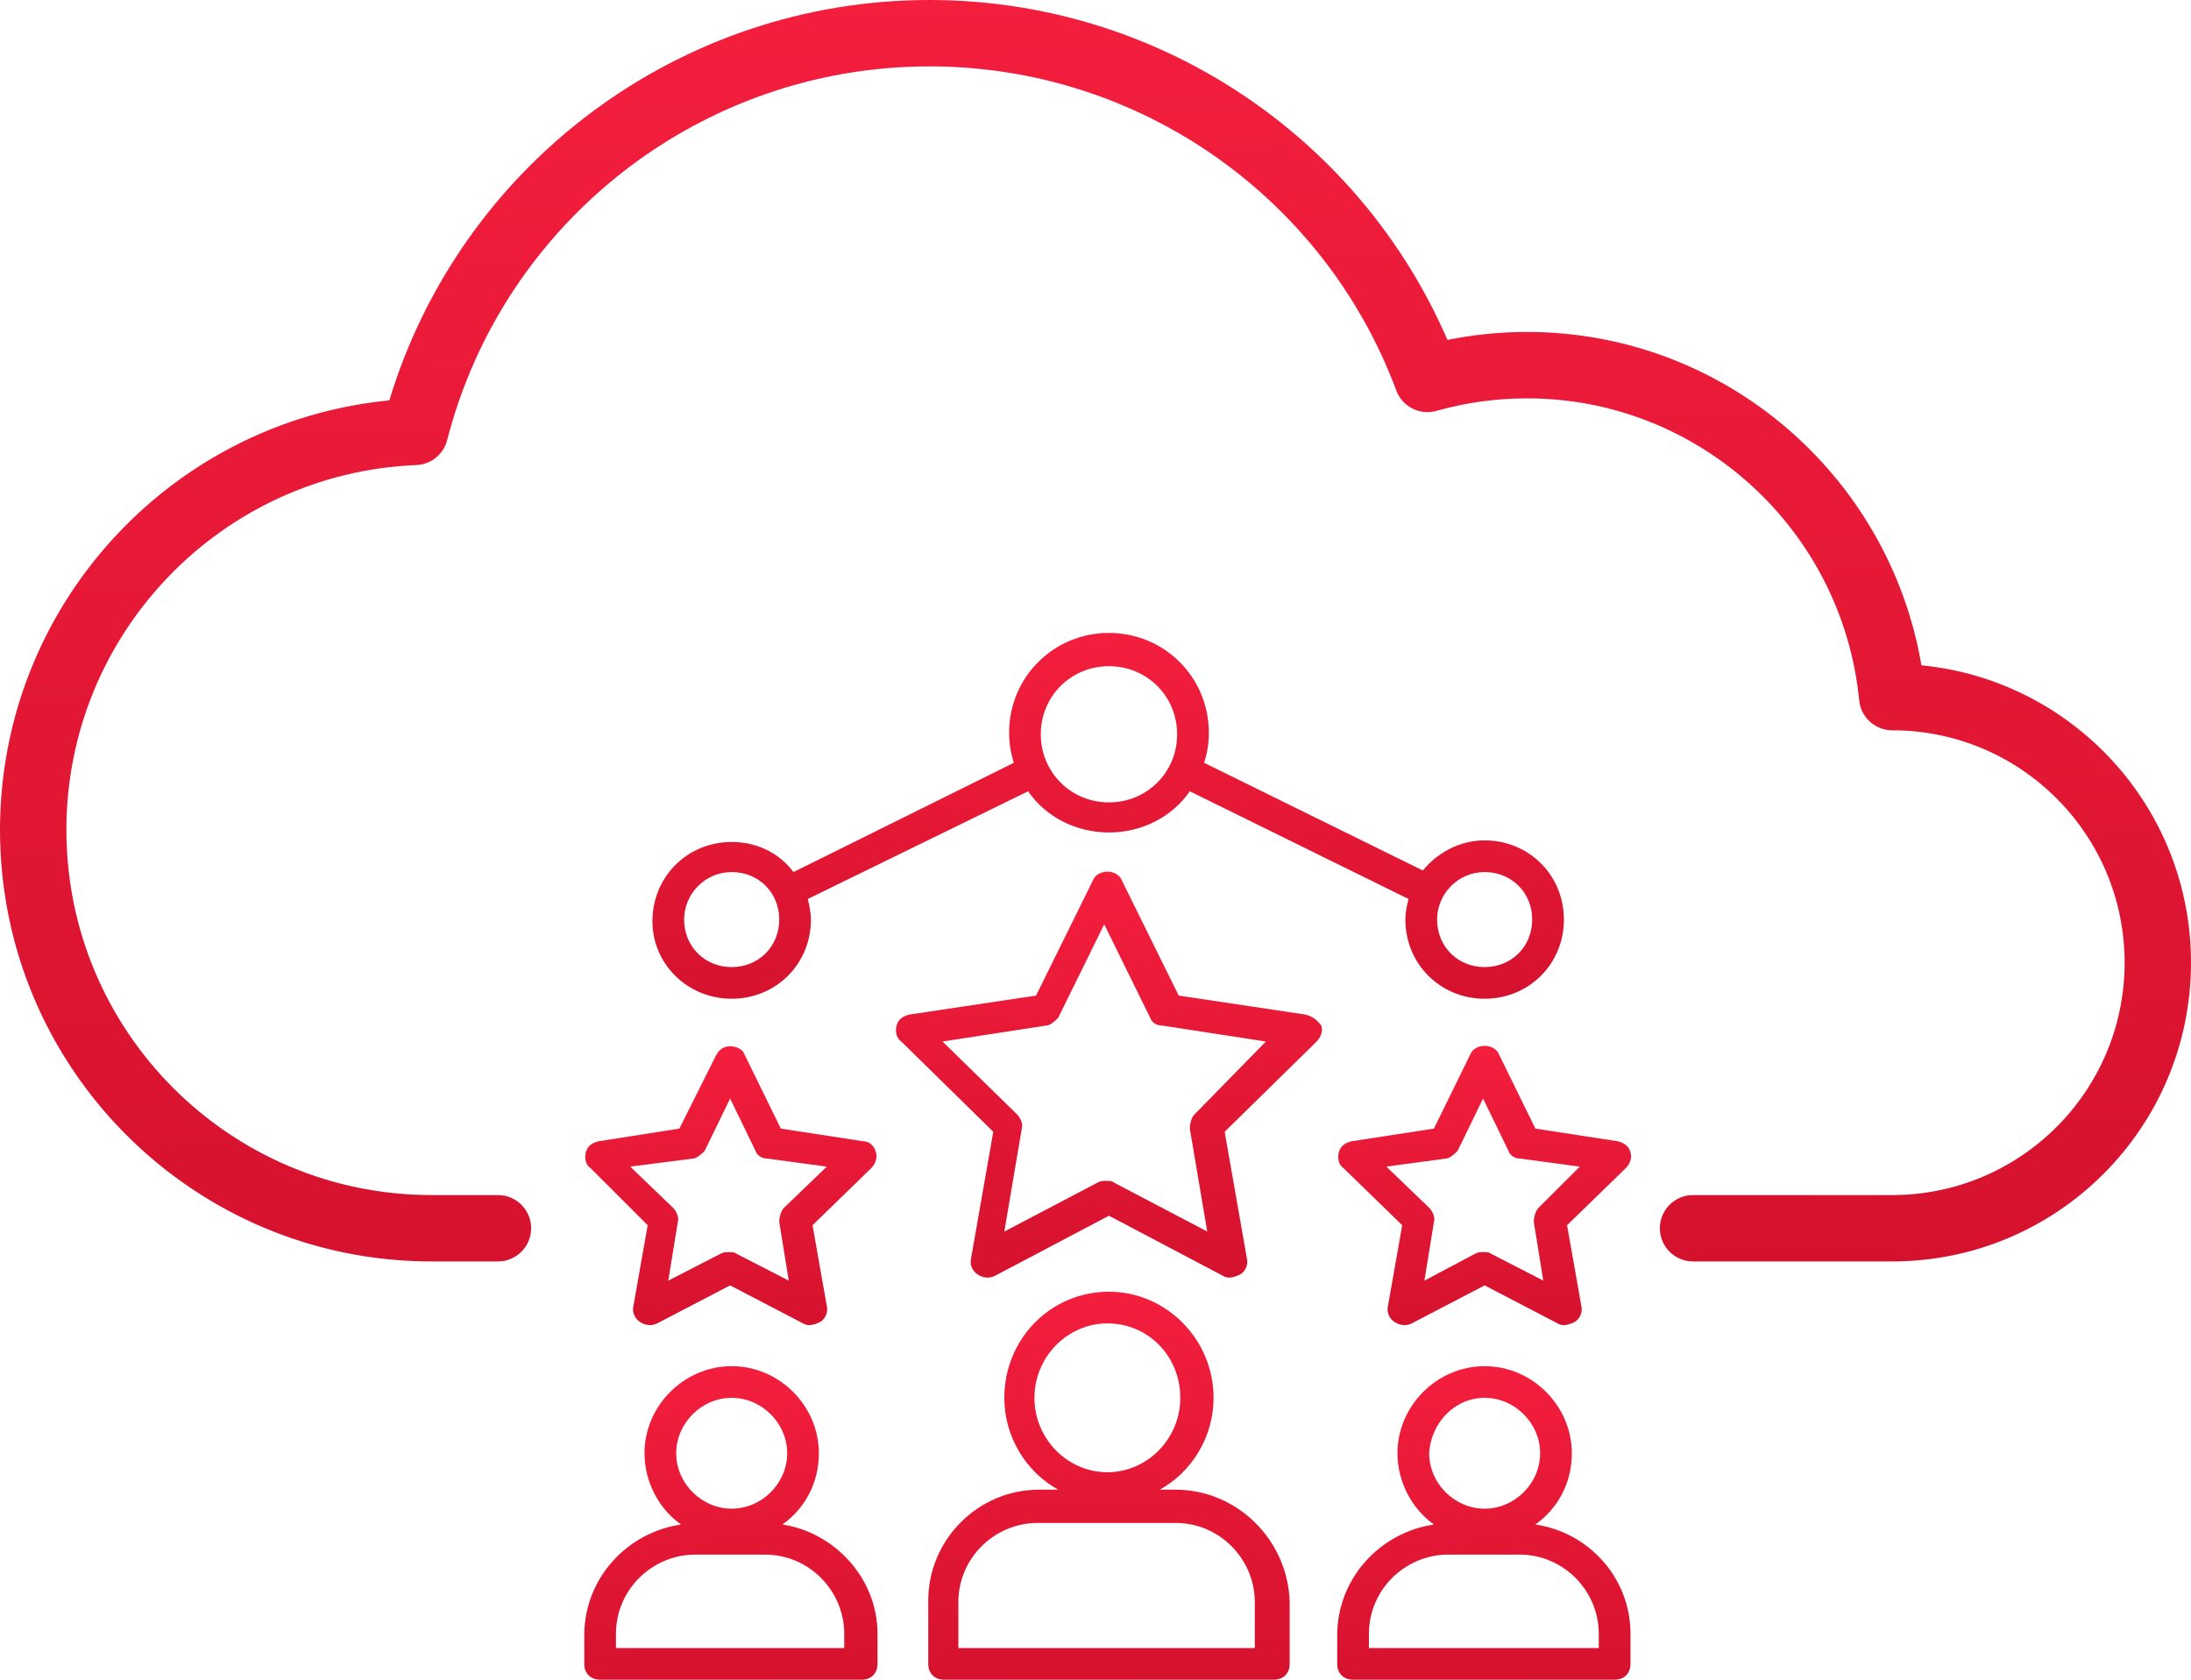 <svg width="90" height="69" viewBox="0 0 90 69" fill="none" xmlns="http://www.w3.org/2000/svg">
<rect width="90" height="69" fill="black" fill-opacity="0"/>
<path d="M62.727 13.636C70.8 13.636 77.593 19.511 78.927 27.331C85.142 27.934 90 33.172 90 39.545C90 46.324 84.505 51.818 77.727 51.818H69.546C68.792 51.818 68.182 51.208 68.182 50.455C68.182 49.701 68.792 49.091 69.546 49.091H77.727C82.999 49.091 87.273 44.817 87.273 39.545C87.273 34.274 82.999 30 77.727 30C77.026 30 76.439 29.468 76.37 28.77C75.683 21.762 69.79 16.364 62.727 16.364C61.454 16.364 60.205 16.538 59.005 16.878C58.322 17.071 57.604 16.707 57.356 16.041C54.398 8.102 46.796 2.727 38.182 2.727C28.79 2.727 20.67 9.112 18.368 18.08C18.219 18.663 17.704 19.079 17.103 19.104C9.086 19.431 2.727 26.039 2.727 34.091C2.727 42.375 9.443 49.091 17.727 49.091H20.454C21.208 49.091 21.818 49.701 21.818 50.455C21.818 51.208 21.208 51.818 20.454 51.818H17.727C7.937 51.818 0 43.881 0 34.091C0 24.911 6.992 17.321 15.993 16.447C18.919 6.785 27.873 0 38.182 0C47.531 0 55.828 5.586 59.458 13.963C60.526 13.747 61.62 13.636 62.727 13.636Z" fill="url(#paint0_linear)"/>
<rect width="43" height="43" fill="black" fill-opacity="0" transform="translate(24 26)"/>
<rect width="12.046" height="12.88" fill="black" fill-opacity="0" transform="translate(24 56.12)"/>
<path d="M32.139 62.625C33.051 61.974 33.637 60.934 33.637 59.697C33.637 57.746 32.009 56.12 30.056 56.12C28.102 56.12 26.474 57.746 26.474 59.697C26.474 60.868 27.06 61.974 27.972 62.625C25.758 62.95 24 64.837 24 67.179V68.35C24 68.74 24.261 69 24.651 69H35.395C35.786 69 36.046 68.74 36.046 68.35V67.114C36.046 64.837 34.288 62.95 32.139 62.625ZM30.056 57.421C31.293 57.421 32.335 58.462 32.335 59.697C32.335 60.934 31.293 61.974 30.056 61.974C28.819 61.974 27.777 60.934 27.777 59.697C27.777 58.462 28.819 57.421 30.056 57.421ZM34.744 67.699H25.302V67.114C25.302 65.292 26.8 63.861 28.558 63.861H31.423C33.246 63.861 34.679 65.357 34.679 67.114V67.699H34.744Z" fill="url(#paint1_linear)"/>
<rect width="14.846" height="15.938" fill="black" fill-opacity="0" transform="translate(38.13 53.062)"/>
<path d="M48.288 61.194H47.637C48.939 60.478 49.85 59.047 49.85 57.421C49.85 55.014 47.897 53.062 45.553 53.062C43.144 53.062 41.255 55.014 41.255 57.421C41.255 59.047 42.167 60.478 43.469 61.194H42.688C40.148 61.194 38.13 63.275 38.13 65.747V68.35C38.13 68.74 38.39 69 38.781 69H52.325C52.715 69 52.976 68.74 52.976 68.35V65.812C52.911 63.275 50.827 61.194 48.288 61.194ZM42.492 57.421C42.492 55.729 43.86 54.363 45.488 54.363C47.181 54.363 48.483 55.729 48.483 57.421C48.483 59.112 47.116 60.478 45.488 60.478C43.86 60.478 42.492 59.112 42.492 57.421ZM51.609 67.699H39.367V65.812C39.367 63.991 40.865 62.56 42.623 62.56H48.288C50.111 62.56 51.543 64.056 51.543 65.812V67.699H51.609Z" fill="url(#paint2_linear)"/>
<rect width="12.046" height="12.88" fill="black" fill-opacity="0" transform="translate(54.929 56.12)"/>
<path d="M63.069 62.625C63.98 61.974 64.566 60.934 64.566 59.697C64.566 57.746 62.938 56.12 60.985 56.12C59.032 56.12 57.404 57.746 57.404 59.697C57.404 60.868 57.99 61.974 58.901 62.625C56.688 62.95 54.929 64.837 54.929 67.179V68.35C54.929 68.74 55.19 69 55.581 69H66.324C66.715 69 66.976 68.74 66.976 68.35V67.114C66.976 64.837 65.283 62.95 63.069 62.625ZM60.985 57.421C62.222 57.421 63.264 58.462 63.264 59.697C63.264 60.934 62.222 61.974 60.985 61.974C59.748 61.974 58.706 60.934 58.706 59.697C58.771 58.462 59.748 57.421 60.985 57.421ZM65.673 67.699H56.232V67.114C56.232 65.292 57.729 63.861 59.487 63.861H62.418C64.241 63.861 65.673 65.357 65.673 67.114V67.699Z" fill="url(#paint3_linear)"/>
<rect width="11.965" height="11.455" fill="black" fill-opacity="0" transform="translate(24.041 42.979)"/>
<path d="M26.605 50.33L26.019 53.647C25.953 53.908 26.084 54.168 26.279 54.298C26.474 54.428 26.735 54.493 26.995 54.363L29.991 52.802L32.986 54.363C33.181 54.493 33.442 54.428 33.702 54.298C33.897 54.168 34.028 53.908 33.962 53.647L33.377 50.33L35.786 47.988C35.981 47.793 36.046 47.532 35.981 47.337C35.916 47.077 35.721 46.882 35.46 46.882L32.074 46.361L30.577 43.304C30.512 43.109 30.251 42.979 29.991 42.979C29.73 42.979 29.535 43.109 29.404 43.369L27.907 46.361L24.586 46.882C24.326 46.947 24.13 47.077 24.065 47.337C24 47.597 24.065 47.858 24.261 47.988L26.605 50.33ZM28.428 47.597C28.623 47.597 28.819 47.402 28.949 47.272L29.991 45.126L31.032 47.272C31.098 47.467 31.293 47.597 31.553 47.597L33.962 47.923L32.204 49.614C32.074 49.744 32.009 50.005 32.009 50.2L32.4 52.607L30.251 51.501C30.186 51.436 30.056 51.436 29.925 51.436C29.795 51.436 29.73 51.436 29.6 51.501L27.451 52.607L27.842 50.2C27.907 50.005 27.777 49.744 27.646 49.614L25.888 47.923L28.428 47.597Z" fill="url(#paint4_linear)"/>
<rect width="17.5" height="16.676" fill="black" fill-opacity="0" transform="translate(36.803 35.807)"/>
<path d="M53.627 41.678L48.418 40.897L46.074 36.148C45.879 35.693 45.097 35.693 44.902 36.148L42.558 40.897L37.349 41.678C37.088 41.743 36.893 41.873 36.828 42.133C36.762 42.393 36.828 42.654 37.023 42.784L40.8 46.492L39.888 51.696C39.823 51.956 39.953 52.216 40.148 52.346C40.344 52.477 40.604 52.542 40.865 52.411L45.553 49.94L50.241 52.411C50.437 52.542 50.697 52.477 50.957 52.346C51.153 52.216 51.283 51.956 51.218 51.696L50.306 46.492L54.083 42.784C54.278 42.589 54.343 42.328 54.278 42.133C54.083 41.873 53.888 41.743 53.627 41.678ZM49.069 45.776C48.939 45.906 48.874 46.166 48.874 46.362L49.59 50.59L45.748 48.573C45.683 48.508 45.553 48.508 45.423 48.508C45.292 48.508 45.227 48.508 45.097 48.573L41.255 50.59L41.972 46.362C42.037 46.166 41.907 45.906 41.776 45.776L38.716 42.784L42.948 42.133C43.144 42.133 43.339 41.938 43.469 41.808L45.358 37.97L47.246 41.808C47.311 42.003 47.506 42.133 47.767 42.133L51.999 42.784L49.069 45.776Z" fill="url(#paint5_linear)"/>
<rect width="12.03" height="11.471" fill="black" fill-opacity="0" transform="translate(54.97 42.962)"/>
<path d="M61.571 43.304C61.376 42.849 60.594 42.849 60.399 43.304L58.901 46.361L55.515 46.882C55.255 46.947 55.06 47.077 54.995 47.337C54.929 47.597 54.995 47.858 55.19 47.988L57.599 50.33L57.013 53.647C56.948 53.908 57.078 54.168 57.273 54.298C57.469 54.428 57.729 54.493 57.99 54.363L60.985 52.802L63.98 54.363C64.176 54.493 64.436 54.428 64.697 54.298C64.892 54.168 65.022 53.908 64.957 53.647L64.371 50.33L66.78 47.988C66.976 47.793 67.041 47.532 66.976 47.337C66.91 47.077 66.715 46.947 66.455 46.882L63.069 46.361L61.571 43.304ZM63.199 49.614C63.069 49.744 63.004 50.004 63.004 50.2L63.394 52.606L61.245 51.501C61.18 51.435 61.05 51.435 60.92 51.435C60.79 51.435 60.725 51.435 60.594 51.501L58.511 52.606L58.901 50.2C58.967 50.004 58.836 49.744 58.706 49.614L56.948 47.923L59.357 47.597C59.553 47.597 59.748 47.402 59.878 47.272L60.92 45.125L61.962 47.272C62.027 47.467 62.222 47.597 62.483 47.597L64.892 47.923L63.199 49.614Z" fill="url(#paint6_linear)"/>
<rect width="37.441" height="15.027" fill="black" fill-opacity="0" transform="translate(26.8 26)"/>
<path d="M30.056 41.027C31.879 41.027 33.311 39.596 33.311 37.775C33.311 37.514 33.246 37.189 33.181 36.929L42.232 32.505C42.948 33.546 44.185 34.197 45.553 34.197C46.92 34.197 48.157 33.546 48.874 32.505L57.859 36.929C57.794 37.189 57.729 37.449 57.729 37.775C57.729 39.596 59.162 41.027 60.985 41.027C62.808 41.027 64.241 39.596 64.241 37.775C64.241 35.953 62.808 34.522 60.985 34.522C59.943 34.522 59.032 35.042 58.446 35.758L49.46 31.334C49.59 30.944 49.655 30.554 49.655 30.098C49.655 27.822 47.832 26 45.553 26C43.274 26 41.451 27.822 41.451 30.098C41.451 30.489 41.516 30.944 41.646 31.334L32.595 35.823C32.009 35.042 31.098 34.587 30.056 34.587C28.232 34.587 26.8 36.018 26.8 37.84C26.8 39.596 28.232 41.027 30.056 41.027ZM60.985 35.823C62.092 35.823 62.938 36.669 62.938 37.775C62.938 38.88 62.092 39.726 60.985 39.726C59.878 39.726 59.032 38.88 59.032 37.775C59.032 36.734 59.878 35.823 60.985 35.823ZM45.553 27.366C47.116 27.366 48.353 28.602 48.353 30.163C48.353 31.725 47.116 32.961 45.553 32.961C43.99 32.961 42.753 31.725 42.753 30.163C42.753 28.602 43.99 27.366 45.553 27.366ZM30.056 35.823C31.163 35.823 32.009 36.669 32.009 37.775C32.009 38.88 31.163 39.726 30.056 39.726C28.949 39.726 28.102 38.88 28.102 37.775C28.102 36.734 28.949 35.823 30.056 35.823Z" fill="url(#paint7_linear)"/>
<defs>
<linearGradient id="paint0_linear" x1="0" y1="0" x2="0.621" y2="52.868" gradientUnits="userSpaceOnUse">
<stop stop-color="#F41E3D"/>
<stop offset="1" stop-color="#D5122E"/>
</linearGradient>
<linearGradient id="paint1_linear" x1="24" y1="56.12" x2="24.287" y2="69.257" gradientUnits="userSpaceOnUse">
<stop stop-color="#F41E3D"/>
<stop offset="1" stop-color="#D5122E"/>
</linearGradient>
<linearGradient id="paint2_linear" x1="38.13" y1="53.062" x2="38.486" y2="69.317" gradientUnits="userSpaceOnUse">
<stop stop-color="#F41E3D"/>
<stop offset="1" stop-color="#D5122E"/>
</linearGradient>
<linearGradient id="paint3_linear" x1="54.929" y1="56.12" x2="55.216" y2="69.257" gradientUnits="userSpaceOnUse">
<stop stop-color="#F41E3D"/>
<stop offset="1" stop-color="#D5122E"/>
</linearGradient>
<linearGradient id="paint4_linear" x1="24.041" y1="42.979" x2="24.269" y2="54.663" gradientUnits="userSpaceOnUse">
<stop stop-color="#F41E3D"/>
<stop offset="1" stop-color="#D5122E"/>
</linearGradient>
<linearGradient id="paint5_linear" x1="36.803" y1="35.807" x2="37.134" y2="52.816" gradientUnits="userSpaceOnUse">
<stop stop-color="#F41E3D"/>
<stop offset="1" stop-color="#D5122E"/>
</linearGradient>
<linearGradient id="paint6_linear" x1="54.97" y1="42.962" x2="55.198" y2="54.663" gradientUnits="userSpaceOnUse">
<stop stop-color="#F41E3D"/>
<stop offset="1" stop-color="#D5122E"/>
</linearGradient>
<linearGradient id="paint7_linear" x1="26.8" y1="26" x2="26.925" y2="41.333" gradientUnits="userSpaceOnUse">
<stop stop-color="#F41E3D"/>
<stop offset="1" stop-color="#D5122E"/>
</linearGradient>
</defs>
</svg>
